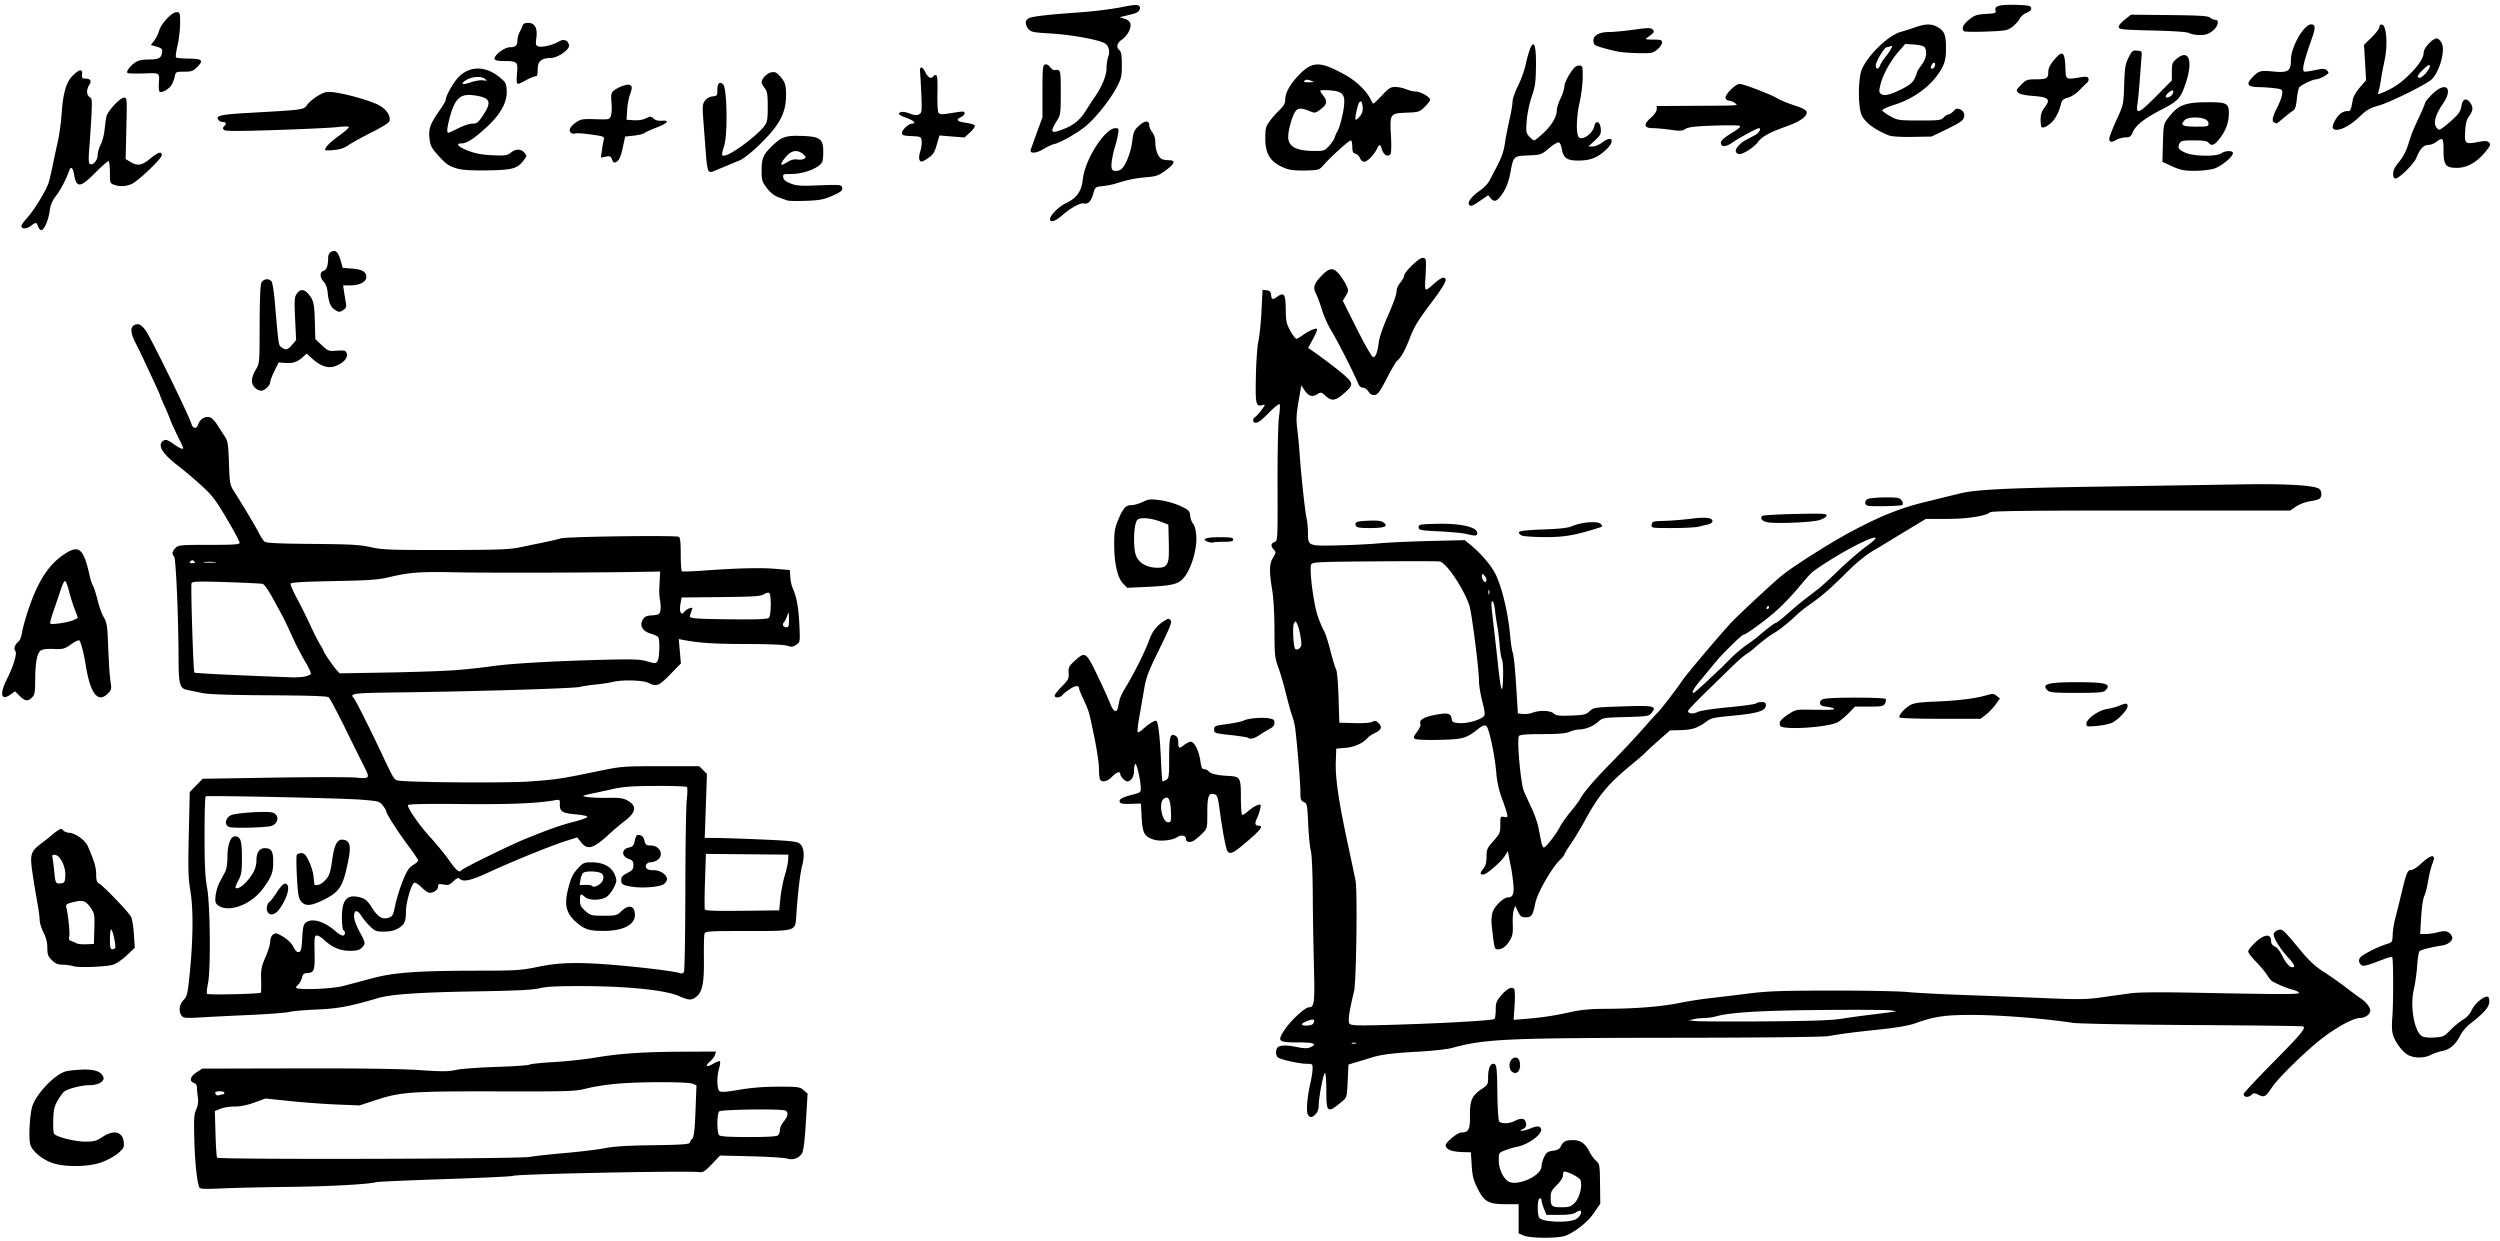 <svg viewBox="0 0 524.16 260.16" xmlns="http://www.w3.org/2000/svg"><path d="M319.44 259.04l-1.04-.452v-6.11l-2.64-.002c-3.666 0-4.57-.498-5.955-3.277-.885-1.776-1.106-2.64-1.245-4.88l-.17-2.722-1.475-.038c-2.164-.055-3.281-.367-3.68-1.027-.3-.495-.14-.778 1.046-1.84.77-.69 1.715-1.255 2.099-1.255 1.538 0 1.867-.642 1.817-3.546-.056-3.15.426-4.224 2.51-5.604 1.22-.807 1.293-.944 1.293-2.433 0-1.731.423-2.817 1.097-2.817.694 0 .773.59.845 6.287.037 2.966.21 5.573.382 5.793.427.544 2.115.501 3.232-.082 1.184-.617 2.006-.607 2.25.028.342.893.21 1.308-.526 1.664-1.143.55.122.474 1.47-.09 1.466-.612 2.101-.607 2.342.02.407 1.06-2.59 3.32-5.012 3.78-.616.117-1.732.445-2.48.73-1.356.515-1.36.522-1.359 2.154.001 1.659.769 3.435 1.848 4.276 1.712 1.335 7.11-1.002 7.111-3.078 0-.463.253-1.346.56-1.962.468-.936.768-1.146 1.832-1.28.929-.117 1.374-.366 1.651-.923.521-1.05 1.021-1.306 2.554-1.312 1.576-.006 2.595.714 3.46 2.442.338.678.964 1.537 1.39 1.91.738.645.776.866.823 4.826l.05 4.151-1.292 1.893c-1.274 1.868-3.651 3.804-5.867 4.778-1.44.634-7.462.632-8.921-.003zm10.874-3.369c.836-.393 1.462-1.444 1.085-1.821-.098-.099-.538.056-.978.344-.58.38-1.538.523-3.495.523h-2.696l-.515-1.286c-.283-.708-.515-1.512-.515-1.787 0-.275-.18-.439-.4-.363-.518.178-.525 3.599-.009 4.115.841.842 5.925 1.027 7.523.275zm-.13-3.508c.985-.984 1.61-3.44 1.202-4.724-.19-.597-3.192-2.089-3.528-1.753-.098.098-.178.485-.178.86s-.576 1.244-1.28 1.931c-1.04 1.015-1.28 1.474-1.28 2.439 0 2.024.181 2.201 2.25 2.201 1.638 0 1.975-.114 2.815-.954zm-288.41-3.237c-.496-1.335-.9-5.206-1.029-9.867-.123-4.456-.063-5.44.393-6.453.376-.833.48-1.614.343-2.581-.108-.764-.199-1.703-.202-2.088a.949.949 0 00-.64-.902c-1.017-.322-.753-1.352.565-2.206l1.2-.777 19.84-.047c13.001-.03 21.841.09 25.644.351 4.77.328 6.139.323 7.68-.026 1.032-.234 4.83-.519 8.44-.633s6.764-.332 7.007-.482 2.544-.39 5.115-.535c2.57-.145 6.474-.565 8.674-.935 5.236-.88 10.155-1.21 18.502-1.242l6.821-.026-.218.687c-.12.377-.597 1.013-1.061 1.412-1.163 1.001-.699 1.277.73.434.645-.38 1.262-.603 1.371-.495.109.109.03.756-.173 1.437-.511 1.705-.476 4.36.064 4.808.326.271 1.372.201 4.191-.28 2.522-.432 5.213-.643 8.187-.643 4.138 0 4.486.048 5.27.723l.841.723-.362 5.917c-.257 4.191-.501 6.131-.84 6.651-.662 1.02-1.901 1.438-3.129 1.055-.547-.17-3.926-.384-7.51-.473l-6.517-.162-1.709 1.792c-1.5 1.573-1.837 1.779-2.763 1.68-2.957-.312-38.315.406-38.939.792-.196.12-6.584.426-14.196.678-7.612.252-14.128.54-14.48.639-1.6.452-9.752.896-18.24.994-5.104.058-11.4.201-13.991.317-3.889.174-4.74.133-4.878-.237zm69.27-6.365c.969-.174 4.353-.544 7.52-.822s6.913-.738 8.32-1.02c1.798-.36 4.8-.543 10.079-.611 5.733-.075 7.547-.194 7.641-.504.069-.224.326-.64.573-.923.325-.375.502-1.968.647-5.83l.2-5.312-.87-.33c-1.098-.418-10.653-.423-15.657-.008-2.084.173-4.964.615-6.4.984-2.486.637-3.368.668-18.292.638-18.514-.037-20.736.114-25.76 1.746l-3.68 1.196-4.64-.183c-2.552-.1-6.986-.425-9.853-.722l-5.213-.54-2.307.84c-1.498.545-2.957.84-4.158.839-1.017-.001-2.367.214-3 .478l-1.149.48.135 4.725c.074 2.599.222 4.866.329 5.04.262.425 63.128.271 65.536-.16zm52.097-4.548c.21-.211.384-.73.384-1.154 0-.423.36-1.197.8-1.72.913-1.086 1.033-2.024.293-2.308-1.006-.386-13.424-.216-13.83.19-.505.506-.505 4.486 0 4.992.27.27 2.098.384 6.176.384s5.906-.114 6.176-.384zm-116.39-8.576c.161 0 .293-.144.293-.32s-.432-.32-.96-.32c-.924 0-1.205.288-.736.757.123.123.422.147.666.053.243-.093.575-.17.737-.17zm-35.783 14.397c-2.136-.759-4.13-2.408-4.598-3.804-.413-1.226-.147-6.42.415-8.123.873-2.643 4.732-6.665 6.975-7.269.642-.172 2.252-.346 3.578-.386 2.514-.075 3.897.427 4.337 1.574.334.868-1.057 1.691-2.856 1.691-1.707 0-4.578.73-5.386 1.37-.27.215-.875 1.05-1.344 1.859-.698 1.205-.864 1.924-.926 4.015-.042 1.4.029 2.716.156 2.923.416.672 4.345 1.673 6.56 1.672 1.825-.001 2.33-.137 3.566-.959 2.7-1.795 4.667-.995 4.518 1.837-.054 1.007-2.62 2.816-5.112 3.602-2.702.852-7.483.851-9.883-.002zm263.29-10.062c-.444-.535-.216-3.63.497-6.734.243-1.056.443-2.388.446-2.96.005-.999-.046-1.04-1.256-1.04-1.522 0-5.456-.88-6.017-1.345-.51-.423-.52-1.61-.019-2.111.483-.483 1.87-.489 4.214-.018 1.353.272 2.028.273 2.613.007 1.571-.716.828-1.013-2.531-1.013-4.289 0-4.495-.205-2.788-2.761 1.256-1.88 4.219-4.6 5.013-4.6 1.138 0 1.26-.992 1.055-8.515a857.568 857.568 0 01-.248-15.164c-.027-4.615-.193-8.366-.402-9.12-.196-.704-.445-3.224-.553-5.6-.186-4.081-.236-4.337-.916-4.636-.632-.277-.72-.552-.722-2.24 0-1.906-.803-11.448-1.143-13.604-.097-.616-.394-1.728-.66-2.472s-.821-2.76-1.235-4.48c-.414-1.72-1.12-4.136-1.568-5.368-.756-2.075-.817-2.65-.825-7.84-.006-3.384-.197-6.74-.483-8.48-.657-3.998-.615-5.472.191-6.777.624-1.01.636-1.137.16-1.663-.697-.77-.648-1.291.147-1.585.655-.243.662-.389.63-12.07-.019-6.672.112-12.847.3-14.171.183-1.291.25-2.481.148-2.646-.102-.165-.94.46-1.864 1.386-2.078 2.086-2.597 2.486-3.223 2.486-.6 0-.654-.83-.076-1.184.23-.14.838-.816 1.352-1.5.799-1.065.843-1.216.302-1.048-1.479.461-1.599-.02-1.484-5.937.059-3.042.298-6.395.532-7.451.234-1.056.525-3.908.647-6.338l.221-4.418.846.098c.655.076.87.297.948.978.117 1.016.289 1.067 1.273.378 1.454-1.019 1.766-.571 1.797 2.582.025 2.552.134 3.071.96 4.56.511.924 1.074 1.68 1.25 1.68.175 0 .764-.329 1.308-.731 1.253-.924 2.773-1.593 3.032-1.334.11.11-.264 1.048-.83 2.086l-1.028 1.887.708.487c2.65 1.823 6.34 4.665 7.365 5.672 1.422 1.398 1.343 1.759-.79 3.585-1.596 1.365-2.422 1.436-3.635.312-.874-.81-.931-.82-1.801-.306-1.062.628-1.791.355-2.69-1.005l-.589-.893-.577 3.36c-.462 2.689-.516 3.839-.27 5.76.168 1.32.394 3.696.502 5.28.296 4.355 1.119 11.996 1.447 13.44.16.704.294 2.097.299 3.097.012 2.758.006 2.755 6.306 2.613 2.96-.066 6.822-.259 8.582-.428s6.525-.389 10.589-.488l7.389-.181 1.49 1.231c2.171 1.795 4.371 4.484 5.166 6.316 1.384 3.19 2.486 8.09 2.914 12.96.116 1.32.353 2.76.527 3.2s.48 3.464.68 6.72l.365 5.92 1.078.103c.592.057 1.456-.051 1.92-.24 1.423-.58 3.798-.518 4.5.117.523.473 1.105.545 3.656.451 2.715-.1 3.125-.196 3.886-.911.826-.777 1.027-.806 6.825-1.006 6.634-.23 7.335-.078 6.192 1.334-.584.721-.832.762-5.44.893-4.786.136-4.84.146-5.863 1.06-1.033.922-2.673 1.554-4.045 1.557-.401 0-1.247.218-1.879.482-.839.35-2.38.48-5.71.48-3.263 0-4.655.114-4.888.4-.492.603.352 9.99 1.043 11.6.302.704 1.028 2.288 1.613 3.52s1.233 3.104 1.441 4.16l.584 2.974c.114.58.345 1.083.513 1.12.376.08 2.529-2.678 3.426-4.39.362-.692 1.36-2.1 2.216-3.13.857-1.029 1.72-2.174 1.918-2.543.819-1.53 2.812-3.863 6.66-7.791 2.24-2.288 5.205-5.456 6.587-7.04 1.381-1.584 2.754-3.096 3.05-3.36.558-.498 4.258-5.313 5.164-6.72.748-1.163 8.594-10.441 10.418-12.32 1.919-1.977 8.387-7.99 10.335-9.608 2.364-1.963 10.165-6.917 14.72-9.348 6.05-3.23 10.18-4.885 15.36-6.158 2.904-.713 6.144-1.512 7.2-1.774 3.533-.878 9.466-1.173 29.92-1.488 11.176-.172 24.424-.381 29.44-.465 8.882-.15 14.749.171 16.07.878.655.351.76 1.653.17 2.123-.22.175-1.12.42-2 .542-.889.124-2.17.604-2.88 1.08l-1.28.858h-31.23c-23.409 0-31.345.093-31.684.375-.97.804-4.8 1.385-9.14 1.385h-4.334l-3.726 2.248a587.87 587.87 0 00-4.206 2.553c-.264.167-1.631.987-3.038 1.823-1.695 1.006-3.64 2.6-5.766 4.727-3.3 3.303-5.235 4.97-7.872 6.783-.835.574-2.152 1.661-2.928 2.415-1.357 1.319-3.437 2.924-4.698 3.626-.639.356-3.01 2.22-3.849 3.025-.275.264-.93.751-1.455 1.083-.525.332-1.746 1.375-2.714 2.318l-5.68 5.527c-2.156 2.097-3.92 3.954-3.92 4.128 0 .593 1.035.713 2 .231.574-.285 3.19-.688 6.443-.992 3.012-.28 5.613-.642 5.78-.803.168-.16.708-.292 1.2-.292.664 0 .897.156.897.6 0 1.28-1.654 1.78-7.68 2.326-2.996.272-3.859.468-4.64 1.056-1.886 1.42-3.054 1.826-5.45 1.895l-2.344.068-2.343 2.067c-1.289 1.137-2.56 2.305-2.823 2.596-.264.29-1.488 1.355-2.72 2.365-5.116 4.194-7.05 6.518-10.11 12.147-.766 1.408-2.008 3.461-2.761 4.563-.753 1.102-1.37 2.119-1.37 2.26s-.418.658-.93 1.148c-1.725 1.653-4.738 6.906-5.156 8.989-.535 2.664-.785 3.04-2.026 3.04-.896 0-1.133-.175-1.627-1.2l-.577-1.2-.3.798c-.166.44-.263 1.815-.217 3.057.07 1.888-.036 2.453-.65 3.445-.788 1.276-1.546 1.82-2.535 1.82-.645 0-.677-.131-1.229-5.004-.106-.936-.024-2.135.19-2.784.423-1.28 2.291-3.092 3.19-3.092 1.06 0 1.359-.767 1.145-2.935-.11-1.114-.332-2.673-.492-3.465l-.478-2.373-.186-.933-.568.933c-.784 1.289-3.877 3.973-4.578 3.973-.731 0-.717-.28.064-1.28.436-.557.628-1.307.633-2.47.006-1.52.136-1.813 1.447-3.29 1.341-1.51 1.44-1.744 1.44-3.408 0-1.73.026-1.782.795-1.635.715.137.776.068.61-.682-.1-.46-.6-1.956-1.108-3.325-.585-1.578-1-3.453-1.133-5.12-.303-3.802-1.536-9.583-2.123-9.953-.36-.227-.813-.053-1.724.664-2.525 1.984-3.095 2.143-8.117 2.26-2.646.061-4.836-.025-5.097-.201-.38-.256-.307-.506.428-1.47.487-.639.811-1.356.72-1.595-.344-.894.621-1.508 3.111-1.978 2.703-.51 3.274-.354 3.46.946.083.59.337.712 1.655.796 1.64.104 4.447-.709 5.08-1.472.27-.325.186-1.095-.338-3.095-.384-1.464-.699-3.399-.699-4.298 0-2.501-1.539-14.502-2.04-15.91-1.319-3.703-4.798-8.832-6.19-9.124-.314-.066-6.437-.075-13.609-.02-11.848.09-13.066.149-13.327.64-.463.87.467 8.224 1.372 10.84.437 1.266 1.012 2.634 1.278 3.04s.869 2.252 1.34 4.1 1.02 3.648 1.217 4c.204.363.429 2.921.52 5.92l.16 5.28 3.119.092c1.895.055 3.386-.052 3.799-.273.56-.3.793-.25 1.325.282.82.82.586 1.42-.81 2.083-.608.288-1.285.741-1.505 1.006-.91 1.096-2.773 1.934-4.648 2.09l-1.92.16-.097 2.72c-.124 3.49.62 8.508 2.657 17.92a525.294 525.294 0 011.484 7.04c.416 2.144.16 21.3-.31 23.2-1.008 4.07-1.331 6.339-.967 6.778.302.363 1.401.427 5.683.332 11.26-.251 24.508-.954 24.744-1.313.13-.196.238-1.087.24-1.98.004-1.39.167-1.81 1.134-2.94 1.264-1.477 2.321-1.982 2.747-1.311.151.239.183 1.783.07 3.432l-.205 2.997 2.69-.224c3.479-.29 5.855-.654 9.41-1.442 2.09-.463 4.107-.642 7.36-.653 6.12-.021 11.541-.457 15.36-1.234 1.76-.359 4.567-.802 6.24-.985 1.671-.184 5.271-.617 8-.963 4.17-.529 6.982-.63 17.666-.641 6.99-.007 14.117.13 15.84.304 1.723.175 7.237.464 12.253.642s12.648.473 16.96.656c6.632.28 8.383.255 11.36-.163l6.08-.851c1.762-.246 6.152-.286 14.08-.13 17.79.351 21.271.356 21.36.03.044-.165-.568-.472-1.36-.684-1.261-.337-2.453-.826-4.16-1.705-.264-.136-.768-.724-1.12-1.307-.352-.583-1.396-1.836-2.32-2.786s-1.68-1.936-1.68-2.193c0-.257.596-1.045 1.324-1.751 1.966-1.908 3.476-2.103 3.476-.45 0 .531.262.908.801 1.154.482.22 1.123 1.044 1.606 2.065.8 1.69 1.895 2.663 2.414 2.143.15-.15-.333-.919-1.073-1.71-1.865-1.993-3.377-4.443-3.188-5.165.086-.33.524-.691.972-.804.9-.226.94-.188 4.96 4.655 1.5 1.807 2.886 3.072 4.48 4.088 1.27.809 3.366 2.28 4.659 3.27 1.293.99 2.729 2.047 3.192 2.35 1.053.69 1.96 1.85 1.97 2.52.01.79-1.059 1.57-2.155 1.57-1.304 0-4.546 1.713-7.62 4.027-3.39 2.551-9.455 8.44-10.838 10.523-1.326 1.999-1.625 2.16-2.849 1.542-.81-.41-.974-.4-1.508.083-.629.569-1.583.436-1.583-.22 0-.21 2.717-3.131 6.037-6.49 6.153-6.223 7.147-7.425 6.377-7.707-.228-.083-10.638-.21-23.134-.28-12.806-.074-23.697-.271-24.96-.453-6.988-1.007-15.618-1.672-21.66-1.669-5.302.003-7.59.35-11.46 1.738-1.406.504-3.843.931-7.52 1.318-5.683.598-7.784.87-10.72 1.39-1.044.184-13.475.323-30.56.342-37.316.041-41.274.218-48.463 2.159-.959.259-4.127.602-7.04.762-5.257.29-7.718.599-9.705 1.221-.568.178-1.897.583-2.953.899l-1.92.574-.16 3.444c-.155 3.351-.186 3.467-1.12 4.25-3.14 2.635-3.36 2.488-3.36-2.244 0-2.03-.125-3.69-.279-3.69-.326 0-1.32 5.156-1.32 6.846 0 .727-.237 1.39-.64 1.794-.762.762-1.073.796-1.588.175zm9.987-15.107c-.22-.089-.58-.089-.8 0s-.04.162.4.162.62-.073.4-.162zm-9.226-3.822c.524-.201.715-1.086.234-1.086-.618 0-2.288.724-2.288.991 0 .328 1.292.387 2.054.095zm111.07-1.246a175.15 175.15 0 015.76-.8c1.584-.187 3.528-.434 4.32-.548l1.44-.209-1.12-.201c-.616-.111-7.168-.148-14.56-.082-12.96.115-19.245.501-22.27 1.369-.597.17-1.609.311-2.248.311s-1.648.105-2.242.234l-1.08.234 1.28.166c.704.091 7.256.125 14.56.076 9.593-.066 14.08-.218 16.16-.55zm-28.328-70.64a993.755 993.755 0 012.982-2.8c.285-.264 1.221-1.2 2.082-2.08.86-.88 2.378-2.164 3.372-2.855.995-.69 2.063-1.482 2.374-1.76 1.422-1.271 3.572-2.905 3.824-2.905.153 0 1.256-.867 2.45-1.927 1.937-1.72 3.139-2.689 6.435-5.19.523-.398 2.436-2.155 4.25-3.906 1.814-1.75 4.401-3.982 5.749-4.96 3.136-2.273 2.422-2.492-1.64-.504-3.127 1.532-8.832 5.053-9.95 6.142-.352.343-1.678 1.865-2.947 3.384-1.268 1.518-3.428 3.717-4.8 4.887-2.381 2.033-6.008 4.634-6.459 4.634-.328 0-4.533 4.144-5.846 5.76-.644.792-1.975 2.402-2.959 3.577-1.635 1.953-2.124 2.823-1.585 2.823.113 0 1.313-1.044 2.668-2.32zm-42.842-4.664c-.172-.322-.402-1.726-.511-3.12-.11-1.395-.326-3.184-.481-3.976s-.373-2.268-.483-3.28-.348-1.84-.529-1.84c-.336 0-.313.407.354 6.08.197 1.672.571 5.013.833 7.424.608 5.613.923 6.347 1.039 2.417.05-1.716-.05-3.383-.222-3.705zm-42.123-2.856c.22-.572-.363-3.75-.86-4.69-.31-.585-.338-.587-.647-.033-.321.573-.14 4.667.232 5.27.257.415 1.034.081 1.275-.547zm98.094-8.08c0-.176-.063-.32-.14-.32-.079 0-.231.144-.34.32s-.045.32.141.32c.187 0 .34-.144.34-.32zm-58.668-3.6c-.089-.22-.161-.04-.161.4s.072.62.161.4.089-.58 0-.8zm-.981-3.066c-.468-.468-.51-.456-.51.134 0 .893.757 1.653.91.913.06-.295-.119-.766-.4-1.047zm5.633 103.88c-.211-.211-.384-.758-.384-1.216 0-1.612 1.74-2.272 2.109-.8.454 1.81-.646 3.095-1.725 2.016zm188.19-3.285c-1.163-.506-2.765-2.553-3.324-4.249-.251-.76-.303-2.02-.155-3.734.24-2.786.222-12.41-.025-12.66-.083-.082-.826.108-1.653.423-4.22 1.612-4.568 1.683-5.042 1.036-.321-.44-.347-.76-.098-1.225.335-.626 3.586-2.311 5.718-2.964 1.072-.328 1.122-.41 1.172-1.93.03-.874.263-2.38.52-3.348.258-.968.865-3.416 1.349-5.44 1.022-4.274 1.249-4.8 2.064-4.8.33 0 1.219-.576 1.973-1.28 2.245-2.092 3.292-2.128 2.442-.084-.275.662-.68 2.284-.901 3.604-.221 1.32-.598 2.795-.838 3.278-.24.483-.526 2.463-.637 4.4l-.202 3.522h1.165c.64 0 1.82-.176 2.622-.39 1.535-.41 2.194-.227 2.836.792.472.748-.566 1.781-2.009 2.001-2.456.374-4.535.916-4.796 1.249-.15.191-.356 1.572-.459 3.068-.102 1.496-.413 3.695-.692 4.888-.845 3.617.114 8.956 1.769 9.841.423.226 1.489.325 2.624.243 1.768-.128 2.015-.245 3.274-1.555.75-.78 1.93-1.753 2.623-2.164a4.817 4.817 0 001.881-2.08c.597-1.284 2.33-2.773 3.228-2.773.275 0 .432.381.432 1.053 0 1.114-1.153 2.438-4.065 4.667-.74.566-1.673 1.686-2.073 2.488-.91 1.822-2.17 2.903-3.711 3.182-.655.119-1.725.485-2.378.813-1.394.7-3.202.75-4.634.128zm-466.96-8.306c-.714-.86-.544-2.337.382-3.312.762-.803.869-1.272 1.318-5.833.703-7.129.741-13.266.106-17.079-.44-2.64-.494-4.6-.325-11.926l.201-8.767 2.706-2.784 14.836-.236c8.16-.13 15.952-.132 17.316-.004 2.886.27 2.969.158 1.705-2.323a1159.22 1159.22 0 01-3.883-7.836c-1.71-3.474-3.305-6.48-3.545-6.679-.305-.253-4.08-.381-12.517-.425-8.35-.044-12.674-.19-14-.472-1.057-.224-2.421-.504-3.033-.622-1.702-.328-1.916-1.075-1.936-6.766-.03-8.79-.556-20.853-.925-21.221-.517-.517-.422-1.103.293-1.819.598-.597 1.067-.64 7.04-.64 5.304 0 6.4-.077 6.4-.452 0-.25-1.218-2.517-2.706-5.04-2.344-3.974-3.06-4.91-5.36-7-1.46-1.328-3.53-3.082-4.602-3.9-3.627-2.766-4.707-4.58-3.264-5.485.434-.273.849-.13 2.01.687 1.358.958 2.082 1.26 2.082.867 0-.09-.563-1.303-1.25-2.697-.689-1.393-1.357-2.868-1.485-3.276-.128-.41-.645-1.647-1.149-2.752-.503-1.104-.916-2.085-.916-2.18 0-.094-.518-1.278-1.152-2.631-.633-1.354-1.585-3.397-2.116-4.54-.53-1.145-1.38-2.891-1.888-3.881-1.082-2.11-1.18-3.32-.307-3.787.82-.44 1.431-.166 2.36 1.055.994 1.309 8.997 17.614 9.63 19.623.345 1.095 1.062 1.153 1.424.115.376-1.08 1.432-1.732 2.4-1.48.379.098 1.038.722 1.463 1.387.426.664 1.146 1.77 1.6 2.46.764 1.157.838 1.59.986 5.76.156 4.393.186 4.548 1.178 6.108 1.868 2.935 4.494 7.345 5.158 8.661.362.716.875 1.482 1.141 1.703.36.298 2.939.42 10.023.477 8.01.064 9.976.173 12.26.684 2.435.544 4.08.606 15.68.591 10.84-.013 13.38-.104 15.52-.552 1.408-.294 3.64-.756 4.96-1.025s2.976-.658 3.68-.862c1.283-.373 23.803-.674 24.7-.33.312.12.42 1.056.42 3.628 0 1.907.109 3.534.241 3.616.132.081 2.112.015 4.4-.148 7.362-.525 12.087-.643 15.199-.38l3.04.257.09 1.44c.048.792.285 1.872.525 2.4.804 1.77 1.228 4.133 1.386 7.727.157 3.564.156 3.567-.676 4.113-.684.448-1.016.483-1.847.193-.623-.217-3.92-.359-8.566-.367-6.797-.013-9.79-.202-13.117-.828l-1.085-.204.223 2.551.222 2.551-2.224 2.292c-2.366 2.437-2.91 2.65-4.57 1.791-1.125-.582-5.532-.696-7.504-.195-.691.176-2.265.414-3.497.53-1.232.115-2.764.345-3.404.51-1.238.32-21.845.944-37.955 1.15-9.767.125-10.368.204-9.395 1.242.338.36 3.137 5.915 5.473 10.864 2.951 6.25 2.92 6.2 3.81 6.37 2.095.399 22.564.553 27.392.206 5.804-.418 6.564-.53 14.08-2.083 5.377-1.11 5.533-1.124 13.535-1.129l8.094-.005 1.628 1.628-.464 13.413 2.204.007c1.212.004 5.5.144 9.528.312 5.533.23 7.501.422 8.05.78.991.65 1.24 2.457.649 4.702-.44 1.67-.962 6.13-1.246 10.652-.197 3.132.022 3.067-10.311 3.067-8.108 0-8.756.041-8.924.57-.1.314-.156 2.654-.125 5.2.063 5.149-.305 6.995-1.598 8.012-1.016.799-1.534.779-3.62-.14-2.877-1.267-10.703-2.07-20.44-2.094-5.03-.013-7.396.109-8.8.453-1.41.347-4.802.518-12.8.646-12.337.198-18.322.603-21.113 1.43-5.845 1.73-8.405 2.207-12.806 2.386-2.464.1-5.056.328-5.76.505-.704.177-4.448.464-8.32.636s-8.555.405-10.406.517c-2.925.177-3.425.133-3.814-.336zm16.587-4.862c.07-.061.097-1.257.06-2.658-.058-2.227.056-2.828.913-4.78.539-1.228.98-2.666.98-3.196 0-1.18.764-2.033 1.529-1.708 1.54.655 2.885 1.769 3.375 2.797.369.773.727 1.112 1.101 1.041.461-.087.582-.581.715-2.929.13-2.311.273-2.906.781-3.277 1.338-.976 3.822-.243 6.19 1.828.578.505 1.262.919 1.52.919.53 0 .638-.818.149-1.12-.176-.109-.32-1.276-.32-2.595 0-3.865 1.056-5.035 3.866-4.278 1.049.283 1.487.666 2.408 2.105 1.3 2.032 2.205 2.58 3.535 2.141.823-.272.957-.529 1.39-2.677.265-1.307.973-3.583 1.574-5.058.87-2.136 1.31-2.81 2.16-3.312.587-.346 1.067-.77 1.067-.943 0-.173-.986-1.634-2.19-3.248-2.196-2.943-4.529-6.616-4.532-7.137 0-.153-.325-.681-.72-1.174-.688-.859-.889-.91-4.718-1.208-3.958-.307-31.937-.902-32.4-.689-.132.06-.24 3.738-.24 8.172.002 6.095.13 8.763.528 10.94.666 3.644.796 17.239.193 20.118-.216 1.032-.31 2.012-.207 2.178.169.273 10.969.033 11.293-.252zm1.362-17.003c-.315-.6.004-1.797.572-2.148.19-.118.847-.996 1.459-1.953.611-.956 1.334-1.738 1.606-1.738 1.231 0 .863 2.276-.788 4.88-1.04 1.64-2.275 2.055-2.85.96zm-10.254-1.243c-.65-.455-.729-.724-.602-2.046.08-.837.48-2.15.885-2.916s.932-1.755 1.169-2.195c.237-.442.43-1.769.431-2.97.002-2.56.647-4.39 1.547-4.39 1.204 0 1.495.866 1.495 4.45 0 2.933-.1 3.578-.742 4.781-.408.765-.671 1.463-.584 1.55.376.376 1.558-.361 2.583-1.61 1.317-1.609 1.78-2.72 1.793-4.311.013-1.473.674-2.38 1.734-2.38 1.404 0 1.776.599 1.776 2.856 0 2.229-.354 3.159-2.142 5.616-2.42 3.326-7.122 5.12-9.343 3.565zm17.307-.91c-.516-.656-.665-1.542-.855-5.1-.127-2.368-.136-4.459-.02-4.646.116-.187.551-.34.968-.34.598 0 .928.354 1.567 1.68.446.923.877 2.327.96 3.12l.173 1.68c.045.433 1.132.23 1.785-.336 1.28-1.107 1.552-1.748 1.94-4.566.466-3.393 1.071-4.542 2.317-4.398 1.389.161 1.691 1.255 1.133 4.1-1.14 5.802-1.805 6.85-5.483 8.632-2.47 1.196-3.645 1.242-4.485.174zm-15.044-15.565c-1.084-.405-.85-1.888.39-2.48 1.014-.484 7.295-.896 8.614-.565 1.705.428 1.322 2.614-.507 2.894-2.084.319-7.776.42-8.497.15zm23.78 33.362c1.233-.322 3.969-1.05 6.08-1.616 4.687-1.257 9.408-1.6 22.24-1.62 8.112-.012 9.1-.075 12.634-.81 4.586-.954 8.664-1.03 16.872-.315 5.821.507 11.985 1.292 12.899 1.643.313.12.66.02.824-.239.155-.245.291-7.934.302-17.087.01-9.152.145-17.72.3-19.04.155-1.32.167-2.519.026-2.664-.141-.146-3.074-.249-6.519-.23-4.99.028-6.835.163-9.08.67-1.549.348-3.526.777-4.392.951-.867.175-1.636.378-1.71.451-.252.253 2.648.482 5.365.425 2.047-.044 2.976.078 3.75.493 2.166 1.157 2.019 2.501-.478 4.384-.817.616-2.263 1.84-3.214 2.72-3.33 3.083-4.567 3.44-5.922 1.71l-.791-1.01-2.352.739c-3.05.958-11.23 4.28-16.112 6.542-3.807 1.764-5.439 2.133-6.175 1.397-.295-.296-.593-.179-1.322.52-.803.769-1.109.87-2.083.687-1-.187-1.14-.135-1.14.43 0 .672-.86 1.305-1.772 1.305-.293 0-1.044-.51-1.669-1.136-.624-.624-1.322-1.064-1.55-.977-.582.224-1.729 4.128-1.734 5.907-.007 2.222-.269 2.833-1.55 3.613-.83.506-1.691.715-2.994.726-1.663.015-1.931-.084-2.98-1.098-.635-.613-1.444-1.583-1.799-2.155-.864-1.393-1.553-1.363-1.553.07 0 .665.448 1.922 1.12 3.146 1.304 2.372 1.332 2.572.48 3.424-.492.492-1.067.64-2.485.64-2.045 0-3.733-.714-5.37-2.272-.536-.51-1.228-.928-1.537-.928-.506 0-.555.35-.493 3.532.075 3.823-.082 4.261-1.547 4.325-.677.03-.915.246-1.113 1.01-.139.535-.469 1.152-.733 1.372-.265.22-.482.526-.482.68 0 .544 7.388.305 9.76-.316zm50.459-12.316c-.76-.398-1.876-1.348-2.48-2.11-1.264-1.598-1.429-3.197-.641-6.22.574-2.204.971-2.975 2.204-4.278.883-.932 1.169-1.04 2.762-1.035 2.376.007 4.142.991 4.778 2.662.429 1.128.413 1.326-.217 2.622-.375.77-1.076 1.66-1.558 1.976-1.161.76-3.664.769-4.497.015-.894-.809-1.049-.708-1.049.687 0 1.027.2 1.422 1.131 2.24 1.075.944 1.266.993 3.843.993s2.762-.048 3.716-.96c1.569-1.499 2.83-1.138 2.83.808 0 2.083-2.555 3.36-6.679 3.338-2.227-.012-3.028-.155-4.143-.738zm3.351-8.998c.883-.619 1.133-1.662.54-2.256-.512-.51-3.175-.65-3.88-.203-.226.143-.497.786-.6 1.427l-.19 1.166 1.162-.044c.64-.024 1.257.052 1.374.168.336.336.87.25 1.594-.258zm6.944.483c-2.061-.32-2.353-.5-2.353-1.465 0-.582.32-.938 1.28-1.428 1.068-.545 1.28-.813 1.28-1.623 0-.784-.179-1.033-.934-1.296-1.63-.568-1.618-2.09.019-2.418.665-.133.974-.42 1.106-1.024.334-1.537.442-1.685 1.149-1.581.486.07.785.422.97 1.142.235.91.4 1.04 1.33 1.04 1.911 0 2.85 2.013 1.409 3.022-.391.274-1.044.498-1.45.498-.835 0-1.304.823-.773 1.354.193.193.847.332 1.453.31 1.282-.049 2.761.954 2.761 1.872 0 .335-.324.817-.72 1.07-.909.582-4.37.862-6.527.527zm31.025 2.387c.141-1.408.56-3.568.93-4.8s.685-2.71.701-3.284l.03-1.045-17.28-.15-.186 5.6c-.103 3.08-.122 5.782-.044 6.005.112.315 1.858.386 7.867.32l7.724-.086zm-66.85-5.868c.24-.388 10.107-5.23 13.312-6.533 5.06-2.057 7.51-2.92 10.22-3.605 1.486-.375 2.752-.832 2.813-1.015.067-.202-.9-.422-2.439-.556-2.819-.246-3.348-.59-3.303-2.152.027-.966 0-.983-1.152-.783-3.747.65-9.35.876-19.392.78-7.5-.073-11.21.001-11.284.223-.187.557 2.442 4.335 4.78 6.87 1.219 1.32 2.949 3.443 3.844 4.72 1.522 2.166 2.199 2.7 2.6 2.05zm-32.98-40.582c.675-.112 1.293-.374 1.373-.582.08-.209-.453-1.364-1.184-2.568-.732-1.203-1.985-3.64-2.786-5.414-.802-1.775-1.696-3.658-1.989-4.186a803.502 803.502 0 01-2.044-3.744c-.832-1.531-1.757-2.855-2.055-2.942-.299-.086-3.744-.257-7.657-.38-6.044-.188-7.14-.152-7.29.24-.2.522.367 18.496.591 18.72.162.161 7.668.531 20.533 1.01.704.027 1.832-.043 2.508-.155zm31.8-1.362c2.326-.183 5.71-.55 7.52-.815 3.852-.563 13.078-1.095 23.472-1.354 6.227-.154 7.65-.103 9.12.332 1.614.478 1.769.476 2.14-.02.43-.573.55-4.504.155-5.067-.13-.185-.822-.507-1.539-.716-1.722-.502-2.405-1.656-1.713-2.894.396-.708.736-.871 1.986-.952 1.305-.084 1.535-.205 1.709-.9.11-.44.093-1.404-.039-2.142s-.212-1.844-.179-2.46c.034-.616.088-1.696.12-2.4l.06-1.28-4.64.077c-10.494.176-32.271.22-38.4.08-7.146-.165-9.578.015-13.744 1.015-2.297.552-4.163.684-11.643.827-6.254.118-8.949.278-9.048.535-.077.202.517 1.586 1.32 3.076.804 1.49 2.056 4.005 2.782 5.59s1.656 3.417 2.067 4.073c.41.657.746 1.279.746 1.382 0 .273 1.898 3.052 2.688 3.936l.672.752 10.08-.171c5.544-.094 11.983-.321 14.309-.504zm69.828-10.668c-.024-1.66-.03-1.668-.4-.663-.207.56-.484 1.123-.616 1.253-.465.458-.233 1.09.4 1.09.562 0 .637-.205.616-1.68zm-4.2-.304c.477-.477.52-4.935.05-5.225-.184-.113-.68.02-1.1.296-.637.417-2.163.516-9.018.587l-8.25.086-.244 1.429c-.275 1.608.16 2.455.809 1.577.209-.282.703-.616 1.099-.741.667-.212.695-.168.398.614-.176.463-.32.969-.32 1.123 0 .404 1.859.519 9.456.582 4.878.04 6.842-.05 7.12-.328zm-120.51-11.84c-.299-.299-.47-.299-.768 0-.299.298-.213.384.384.384s.683-.086.384-.384zm4.329.15c-.664-.069-1.672-.068-2.24.003-.568.071-.025.128 1.207.126 1.232 0 1.697-.06 1.033-.128zm-29.673 84.733c-.44-.151-1.423-.29-2.185-.308-1.078-.024-1.591-.238-2.32-.967-.79-.79-.935-1.19-.935-2.57 0-1.11-.257-2.143-.8-3.214-.44-.869-.805-2.052-.811-2.63-.006-.578-.223-2.202-.482-3.61a227.902 227.902 0 01-.987-6.002c-.626-4.171-.463-4.728 1.897-6.504.914-.688 1.863-1.442 2.108-1.675.244-.233.802-.658 1.239-.944.69-.452.84-.459 1.155-.056.198.255.763.485 1.255.51 1.273.064 3.37 1.553 3.89 2.762 1.408 3.277 1.776 4.51 1.776 5.957 0 1.298.128 1.677.66 1.962.89.476 6.113 5.915 6.642 6.917.233.44.506 2.084.608 3.656l.185 2.857-1.692 1.597c-.931.879-2.212 1.755-2.848 1.947-1.495.453-7.319.673-8.355.315zm8.773-3.816c.234-.38-.523-3.883-.84-3.883-.139 0-.253.936-.253 2.08 0 1.597.107 2.08.461 2.08.254 0 .538-.125.632-.277zm-4.361-4.009c.087-2.979.042-3.237-.757-4.39-1.057-1.525-1.664-1.724-3.687-1.205-1.45.371-1.587.483-1.417 1.16.392 1.561.771 5.435.597 6.1-.13.496-.011.746.415.88.328.103.813.316 1.077.473.264.157 1.2.255 2.08.217l1.6-.07zm-6.082-11.075c.117-1.857-1.03-4.271-2.102-4.423-.616-.088-.708.014-.579.64.084.409.244 1.674.356 2.812.245 2.512.313 2.634 1.385 2.51.763-.089.859-.245.94-1.539zm243.67-5.2c-.336-.421-1.063-4.275-1.689-8.948-.307-2.296-.483-2.823-.997-2.986-1.253-.398-1.553.35-1.553 3.869 0 3.272-.007 3.304-1.01 4.306-.555.556-1.346 1.23-1.757 1.5-.828.542-1.713.369-1.713-.336 0-.718-.976-.908-1.82-.355-1.054.69-3.616.947-4.977.498-1.93-.637-2.303-1.332-2.483-4.62l-.16-2.928-2.13.068c-1.61.052-2.174-.045-2.308-.395-.218-.567.507-.979 2.741-1.554 1.641-.423 1.696-.473 1.66-1.518-.06-1.7-.842-5.07-1.137-4.887-.146.09-.266.721-.266 1.402 0 1.24-.633 2.244-1.413 2.244-.494 0-1.467-1.025-1.467-1.545 0-.67-.819-.397-1.76.585-.998 1.042-2.216 1.261-2.526.454-.107-.278-.195-1.322-.197-2.32 0-.997-.435-3.902-.964-6.454-1.146-5.526-1.109-5.394-2.272-7.906-.507-1.093-.921-2.128-.921-2.301 0-.686-.674-.66-1.833.072-.669.423-1.412 1.004-1.65 1.292-.507.61-1.637.703-1.637.134 0-.214.676-1.075 1.503-1.914 1.349-1.37 1.495-1.66 1.426-2.835-.07-1.177.061-1.436 1.297-2.565 2.165-1.98 2.356-1.859 4.692 2.992 1.12 2.327 2.329 4.987 2.684 5.911.694 1.803 1.403 2.176 1.672.88l.334-1.607c.092-.444.716-1.704 1.385-2.8 1.69-2.764 3.98-7.371 4.835-9.724.7-1.926 1.562-3.008 3.247-4.074.731-.464.883-.47 1.225-.06.318.385-.111 1.49-2.335 6.008-2.325 4.726-2.796 5.96-3.209 8.417-.266 1.584-.723 4.22-1.015 5.859-.292 1.638-.442 3.067-.333 3.176s.593-.168 1.075-.617c1.238-1.15 2.619-1.983 2.871-1.73.366.366.74 3.68.933 8.272.102 2.42.25 4.4.33 4.4s.424-.149.764-.331c.564-.302.62-.707.62-4.576 0-4.492.218-5.26 1.328-4.666.4.214.591.674.591 1.425 0 1.272.172 1.335 1.28.468.44-.344 1.05-.629 1.354-.633.74-.01 1.713 1.975 1.998 4.073.178 1.314.353 1.68.799 1.68.314 0 .737.2.94.445.438.528 1.806.85 4.09.963 2.547.126 2.66.318 2.66 4.551 0 2.127.128 3.641.308 3.641.17 0 .782-.412 1.36-.917.578-.504 1.396-1.024 1.818-1.156.727-.227.756-.184.558.808a9.605 9.605 0 01-.682 1.996c-.504 1.01-.4 1.51.317 1.51 1.12 0 .582.772-2.207 3.17-3.015 2.594-3.68 2.935-4.274 2.19zm-11.869-8.407c-.125-2.56-.543-3.285-1.491-2.591-1.217.89-.29 5.199 1.061 4.93.458-.09.523-.447.43-2.34zm16.19-15.378c-.102-.103-1.746-.36-3.653-.57-3.357-.373-3.467-.41-3.467-1.165 0-.739.148-.8 2.733-1.143 1.503-.2 3.03-.522 3.394-.716.874-.468 3.767-.738 5.293-.494 1.01.162 1.22.324 1.22.946 0 .51-.307.91-.952 1.243-.523.27-1.479.85-2.124 1.288-1.132.768-2.055.999-2.444.61zm111.55-2.535c-.3-.781.059-1.282 1.696-2.37 1.491-.993 1.661-1.029 4.589-.98 4.258.069 5.259.023 5.007-.229-.12-.12-.829-.3-1.573-.4-1.078-.144-1.354-.31-1.354-.817 0-.449.283-.698.96-.843 1.595-.34 12.582-.313 12.796.033.106.172.038.604-.153.96-.309.577-.663.646-3.31.646h-2.963l-1.265 1.3c-.696.716-1.707 1.575-2.247 1.91-1.84 1.144-11.799 1.79-12.183.79zm64.204-.419c0-.998 2.556-2.82 4.33-3.085.8-.12 1.949-.425 2.552-.677 1.442-.602 1.758-.579 1.758.132 0 .708-1.903 2.739-3.19 3.404-.506.262-1.94.571-3.185.687-2.154.2-2.265.177-2.265-.46zm-39.177-1.303c-.25-.406.934-1.807 2.142-2.534.843-.507 1.866-.657 5.515-.806 4.685-.192 8.332-.648 10.653-1.333 1.208-.357 1.456-.339 2.056.147l.682.552-.898 1.248c-.493.687-1.406 1.645-2.027 2.129l-1.13.88h-8.409c-4.625 0-8.488-.128-8.584-.283zm-394.15-4.52l-.962-.963-.944.673c-2.004 1.427-2.342-.083-.733-3.277 1.367-2.713 2.153-5.363 1.738-5.862-.405-.488-.09-1.355.74-2.045.255-.211.563-1.064.686-1.894.122-.83.725-3.003 1.34-4.828 1.868-5.55 4.01-8.98 6.93-11.107 3.607-2.624 4.588-1.907 5.942 4.345.134.616.43 1.469.66 1.895.229.427.673 1.829.988 3.117.314 1.288.886 2.852 1.271 3.475.562.908.727 1.752.83 4.244.238 5.794.374 7.905.604 9.41.205 1.344.143 1.587-.59 2.32-2.105 2.106-3.701.018-4.66-6.096-.351-2.237-.983-4.66-1.31-5.027-.13-.145-.913.215-1.742.799-1.392.98-1.67 1.055-3.65.975-1.405-.057-2.344.06-2.726.34-.76.555-1.129 2.56-1.146 6.228-.012 2.522-.109 3.055-.654 3.6-.879.88-1.485.804-2.612-.322zm11.172-15.852c.572-.238 1.04-.476 1.04-.529 0-.053-.307-.888-.683-1.856-.375-.968-.915-2.696-1.2-3.84s-.66-2.051-.837-2.016-.56.827-.853 1.76c-.294.933-.955 2.883-1.469 4.334s-.85 2.723-.746 2.827c.283.283 3.56-.186 4.748-.68zm414.02 14.712c-1.357-1.357.012-1.737 6.26-1.737 5.975 0 7.222.37 5.855 1.737-.419.418-1.435.503-6.058.503-4.622 0-5.638-.084-6.057-.503zm-193.85-22.436c-1.16-1.215-1.843-4.243-1.85-8.191-.003-2.653.123-3.433.828-5.12 1.051-2.516 1.586-3.11 2.797-3.11.533 0 1.592-.302 2.353-.67 1.242-.602 1.623-.639 3.701-.358 1.319.177 3.144.707 4.237 1.23 1.75.836 1.93 1.017 2.025 2.037.058.616.34 1.38.626 1.698.328.365.57 1.342.652 2.641.172 2.695-1.1 6.881-2.625 8.646-1.209 1.398-2.367 1.668-8.358 1.942l-3.52.161zm9.19-4.061c.393-.602.478-1.543.407-4.519l-.091-3.758-1.44-.556c-2.107-.813-4.267-1.034-4.983-.51-.89.65-1.059 6.268-.235 7.862.72 1.397 2.35 2.24 4.33 2.24 1.24 0 1.603-.137 2.011-.76zm8.535-4.698c-1.385-.556-.351-.943 2.52-.943 2.33 0 2.86.09 2.86.48 0 .373-.423.48-1.893.48-1.041 0-2.085.063-2.32.14-.234.077-.76.006-1.167-.157zm65.914-1.282c-.41-.165-.687-.48-.614-.7.095-.287 1.535-.452 5.067-.582 3.685-.136 5.258-.324 6.214-.742 1.893-.828 5.335-1.062 5.884-.4.358.432.357.539-.007.655-5.453 1.737-7.579 2.11-11.896 2.088-2.145-.011-4.237-.155-4.647-.32zm-11.733-.358c-.704-.172-3.224-.41-5.6-.527-4.035-.201-4.32-.258-4.32-.856 0-.6.244-.645 3.881-.73 4.744-.109 8.209.636 8.382 1.802.115.774-.25.823-2.343.311zm-23.09-1.716c-.3-.783.1-.937 2.715-1.05 1.76-.074 2.627.025 3.064.351 1.114.833.295 1.192-2.718 1.192-2.293 0-2.91-.1-3.06-.493zm62.027-.227c.096-.671.274-.724 2.663-.784 1.408-.036 3.885-.233 5.505-.439 3.16-.4 4.575-.245 4.575.503 0 .258-.396.557-.88.665s-1.384.327-2 .485-3.11.288-5.543.289c-4.403.002-4.421-.001-4.32-.719zm24.484-.454c-1.196-.144-1.866-.848-1.304-1.372.155-.144 3.276-.327 6.936-.407 5.88-.127 6.642-.086 6.558.351-.052.273-.742.695-1.533.939-1.445.446-8.373.763-10.656.489zm20.818-3.51c-.664-.193-.73-.856-.134-1.35.464-.385 5.802-.551 6.67-.208.58.23 1.035 1.099.733 1.4-.239.24-6.524.376-7.269.159zM286.92 82.09c-.294-.448-.823-.816-1.175-.816-.367 0-.762-.308-.925-.72-.779-1.974-4.326-8.987-5.544-10.96-.76-1.232-1.712-3.32-2.114-4.64-.402-1.32-.936-2.782-1.186-3.25-.723-1.346-.547-2.106.836-3.605 1.842-1.999 2.701-2.133 3.954-.616.547.662 1.228 1.714 1.513 2.337.49 1.072.484 1.192-.115 2.187l-.633 1.054 2.964 5.906c1.679 3.346 3.154 5.907 3.402 5.907.552 0 .91-.954 1.199-3.2.134-1.039.94-3.347 1.965-5.633.957-2.13 1.739-4.315 1.739-4.855 0-.581.327-1.371.8-1.934.44-.522.8-1.18.8-1.46 0-.723 3.068-3.718 3.81-3.718.829 0 .854.146.67 3.808-.178 3.534-.325 3.431 2 1.4.661-.576 1.402-1.048 1.647-1.048 1.186 0 .633 1.177-2.523 5.36-2.628 3.485-3.545 4.986-4.355 7.127-.999 2.642-1.923 4.303-2.755 4.953-.225.176-1.19 1.832-2.145 3.68-1.412 2.733-1.88 3.378-2.514 3.457-.548.068-.939-.146-1.315-.72zm-233.48-.816c-.86-.861-.805-2.06.173-3.73.812-1.385.813-1.404.824-9.425.006-5.085.138-8.318.358-8.8.39-.855 1.546-1.032 2.131-.326.2.24.517 2.221.703 4.4.786 9.175.754 8.96 1.4 9.432.9.658 1.3.561 2.226-.54l.832-.988-.212-4.433c-.183-3.843-.14-4.543.324-5.252.662-1.01 1.484-1.043 2.346-.098 1.172 1.288 1.36 2.037 1.465 5.845l.103 3.752 1.371 1.279c1.318 1.229 1.44 1.273 3.12 1.134 1.377-.114 1.805-.037 2.01.362.517 1.01-.54 2.27-2.454 2.923-1.384.472-2.971-.058-4.612-1.54L64.3 74.141l-.71.647c-1.191 1.085-2.13 1.419-3.681 1.31l-1.484-.104-.872 1.76c-.48.968-.881 2.012-.892 2.32-.028.766-1.16 1.84-1.94 1.84-.353 0-.929-.288-1.28-.64zm16.871-16.26c-.991-.602-1.405-1.548-1.61-3.68-.092-.971-.397-1.806-.824-2.26-.843-.898-.878-2.013-.071-2.27.665-.21.983-1.06.99-2.639.003-.717.21-1.138.682-1.391.89-.477 1.428.055 1.976 1.952l.412 1.428 1.938.16c2.166.179 2.996.675 2.996 1.79 0 .996-1.434 1.73-3.377 1.73h-1.49l.181 1.2c.1.66.272 1.715.383 2.344.17.975.086 1.22-.568 1.648-.7.459-.844.458-1.618-.012zM8.011 47.54c-.38-1-.435-1.004-1.6-.143-.898.664-1.93.643-1.93-.04 0-.185.55-.946 1.224-1.69 1.534-1.695 4.057-5.868 4.528-7.488.195-.674.558-2.233.807-3.465.248-1.232.727-3.464 1.064-4.96.337-1.496.708-4.16.824-5.92.287-4.356.972-6.673 2.374-8.035 1.38-1.34 2.037-1.41 1.91-.205-.072.698.041.88.549.88 1.194 0 1.533.45.977 1.299-.659 1.005-.63 2.144.063 2.577.502.313.538.743.355 4.157a293.144 293.144 0 01-.445 6.72c-.177 2.146-.138 2.977.145 3.152.62.383 1.625-.78 1.625-1.879 0-.547.274-1.507.61-2.133.335-.626.704-1.992.82-3.035s.29-2.318.387-2.831c.222-1.172 2.853-4.027 3.71-4.027.624 0 .636.162.485 6.435l-.154 6.434.99.604c1.49.909 2.42.758 4.152-.673 1.671-1.38 2.439-1.607 2.441-.72.002.683-4.848 5.317-6.272 5.993-1.178.56-2.605.625-3.789.175-.772-.294-.82-.443-.82-2.541 0-1.226-.115-2.3-.255-2.386-.14-.087-1.385.985-2.767 2.38-3.198 3.231-4.009 3.3-4.49.38-.233-1.412-.69-1.77-1.018-.8-.585 1.726-1.754 3.97-2.743 5.266-.82 1.073-1.187 1.942-1.35 3.185-.243 1.867-1.068 3.827-1.695 4.03-.22.072-.54-.242-.712-.696zm212.15-1.615c0-.78 1.84-2.623 3.31-3.314 2.29-1.076 3.287-2.492 3.562-5.056.441-4.12 4.637-10.68 6.83-10.68.709 0 .74.081.53 1.36a20.965 20.965 0 01-.65 2.64c-.235.703-.524 2.033-.645 2.954-.24 1.846.102 2.256 1.577 1.885 1.019-.255 2.387-3.345 2.725-6.154.23-1.907.389-2.267 1.418-3.21 1.235-1.132 2.143-1.153 2.143-.052 0 .35.288 1.002.64 1.45.42.534.64 1.297.64 2.226 0 1.566.659 3.117 1.454 3.422.285.11.938.199 1.452.199 1.412 0 1.156.741-.737 2.132-1.476 1.084-1.951 1.251-4.08 1.433-2.294.195-3.913.53-6.41 1.327-.616.197-1.834.436-2.707.532-1.563.173-1.593.197-2 1.615-.46 1.603-1.103 2.251-2 2.017-.7-.184-2.842 1.017-4.652 2.607-1.336 1.173-2.4 1.47-2.4.668zm87.83-3.065c-.322-.522.66-1.772 2.251-2.867.799-.55 1.7-1.474 2.005-2.055.304-.58 1.093-2.08 1.753-3.332.807-1.53 1.303-2.999 1.513-4.48.172-1.212.604-3.453.96-4.98.356-1.527.647-3.239.646-3.804 0-.565.504-2.036 1.122-3.268s1.35-3.248 1.627-4.48c1.295-5.766 2.23-5.74 2.17.06-.038 3.596-.158 4.489-.891 6.612-.48 1.392-.933 3.567-1.045 5.02-.184 2.385-.146 2.62.546 3.356.409.436.869.792 1.022.792.152 0 1.005-.68 1.894-1.512 1.792-1.676 2.835-3.437 2.839-4.795.003-.491.357-1.613.79-2.493.433-.88.792-2.003.797-2.495.005-.493.512-1.68 1.126-2.64.866-1.354 1.296-1.745 1.92-1.745.787 0 .804.05.804 2.404 0 1.322-.292 3.716-.65 5.32-.717 3.22-.777 6.796-.124 7.338.797.66 2.861-.838 3.185-2.313.31-1.414 1.24-1.086 1.37.484.09 1.09-.05 1.366-1.253 2.477l-1.354 1.25h.903c.496 0 1.375-.36 1.952-.8 2.244-1.712 2.878-.341.736 1.594-1.761 1.59-3.205 2.144-5.635 2.157-2.42.014-3.2-.52-3.5-2.392-.11-.69-.39-1.327-.623-1.416-.232-.089-1.164.463-2.07 1.228-1.619 1.365-1.694 1.391-4.339 1.502-3.143.132-3.09.08-3.792 3.75-.305 1.593-.816 2.995-1.453 3.989-1.196 1.863-1.87 2.191-2.615 1.272l-.547-.676-1.651 1.136c-1.775 1.22-2.069 1.32-2.389.802zm-142.87-.815l-1.847-.661c-.933-.333-1.722-.952-2.48-1.945-1.022-1.338-1.113-1.637-1.113-3.667 0-2.643.376-3.464 2.496-5.447 1.837-1.718 2.743-1.971 6.45-1.803 3.413.155 4.03.705 3.977 3.543-.032 1.712-.145 2.056-.865 2.63-1.264 1.007-3.782 1.78-5.803 1.78-1.698 0-1.812.047-1.717.711.073.506.52.88 1.542 1.286 1.239.492 2.08.547 6.003.388 4.027-.163 4.586-.123 4.762.336.27.702-.141 1.052-2.34 1.997-1.504.647-2.515.823-5.225.913-1.848.062-3.576.034-3.84-.06zm.073-8.13c.691-.42 1.374-.582 2.007-.473.528.091 1.176.016 1.44-.168.412-.285.372-.424-.275-.966-1.175-.986-2.378-.816-3.531.497-.898 1.022-1.247 1.75-.841 1.75.083 0 .623-.288 1.2-.64zm336.57 2.5c0-.719.368-1.456 1.248-2.5.816-.968 1.485-2.251 1.929-3.701.373-1.221.876-2.652 1.118-3.18.24-.528.885-1.926 1.431-3.107.547-1.18.994-2.28.994-2.442s.684-.964 1.52-1.782c2.819-2.757 4.443-1.224 2.183 2.061-1.46 2.122-1.989 3.808-1.489 4.743.203.378.543.686.757.686.214-.001 1.289-.805 2.39-1.786 1.643-1.466 2.036-2.013 2.204-3.066.249-1.554.955-1.924 1.765-.925.777.96.744 1.755-.12 2.925-.53.716-.743 1.527-.837 3.183-.149 2.64-.013 2.753 2.702 2.25 1.52-.28 1.942-.26 2.314.113.395.394.296.65-.73 1.903-1.861 2.27-3.868 3.404-6.03 3.404-2.372 0-2.79-.561-2.79-3.751 0-2.526-.185-2.733-1.512-1.689-.448.352-1.216.64-1.709.64-.957 0-1.76.888-2.515 2.784-.473 1.189-3.59 4.256-4.324 4.256-.348 0-.5-.31-.5-1.02zm-353.15-.504c-.194-.13-.445-1.46-.559-2.957l-.525-6.88c-.294-3.83-.272-4.223.27-4.96a2.308 2.308 0 011.597-.9c.94-.094 1.008-.184 1.008-1.341 0-1.446.482-1.894 1.231-1.146.785.784.961 10.236.236 12.677-.62 2.091-.624 2.23-.045 2.23 1.257 0 6.895-4.15 8.418-6.197.63-.847.72-1.352.72-4.062 0-2.61-.1-3.222-.64-3.908-.352-.448-.64-.976-.64-1.175 0-.775 1.054-1.908 1.96-2.107.772-.17 1.101-.05 1.731.63 1.221 1.318 1.43 1.915 1.43 4.101 0 3.921-1.41 6.464-6.024 10.858-1.351 1.287-3.033 2.578-3.737 2.868-.704.29-2.216.917-3.36 1.393-1.144.476-2.224.921-2.4.99s-.478.016-.671-.114zm-52.674-.55c-1.87-.534-2.37-.882-4.21-2.93-1.244-1.383-1.5-1.899-1.673-3.361-.24-2.043.134-3.104 2.06-5.849.73-1.041 1.33-2.05 1.331-2.24.009-.96 1.778-4.008 2.938-5.061 2.649-2.406 6.201-1.984 9.288 1.103.408.408.571 1.068.571 2.314 0 2.359-1.486 4.87-4.485 7.575-2.525 2.278-3.939 3.162-5.057 3.162-1.335 0-.57.77 1.566 1.576 1.467.553 2.905.812 5.018.902 2.622.112 3.058.05 3.803-.536 1.066-.838 2.092-.843 2.842-.014.57.629.568.673-.064 1.52-1.37 1.839-2.344 2.12-7.608 2.199-3.276.049-5.296-.066-6.32-.36zm.19-8.491c1.037-.526 2.361-.956 2.943-.956.924 0 1.202-.217 2.195-1.713 1.937-2.918 1.538-3.76-2-4.229-2.809-.372-3.941.72-5.014 4.838-.537 2.065-.617 3.026-.249 3.02.132-.002 1.088-.434 2.125-.96zm5.155-10.028c.912.146.93.13.343-.344-.733-.592-2.801-.43-3.927.308-1.281.84-.798 1.08.944.47.924-.323 2.112-.519 2.64-.434zm168.39 18.516c-3.219-1.222-4.386-2.902-4.386-6.314 0-2.135.1-2.53.92-3.643a21.687 21.687 0 012.08-2.35c.833-.792 1.162-1.379 1.167-2.08.011-1.54 1.04-3.384 2.992-5.363 2.734-2.773 4.3-2.786 9.292-.077 2.513 1.364 4.615 3.332 5.62 5.262.228.44.47.861.535.936.065.075.88-.681 1.808-1.68 1.45-1.556 1.854-1.816 2.839-1.816.632 0 1.666.216 2.297.48.632.264 1.533.48 2.002.48.994 0 3.008 1.154 3.008 1.724 0 .215-.512.887-1.138 1.494-1.087 1.053-1.258 1.107-3.846 1.215-3.442.144-3.497.227-3.234 4.831.107 1.858.074 3.571-.073 3.808-.457.74-1.449.276-1.775-.832-.362-1.229-.594-1.298-1.044-.31-.577 1.267-2.044 2.79-2.687 2.79-.356 0-.741-.32-.907-.756-.158-.416-.586-.834-.952-.93-.536-.14-.664-.427-.664-1.484 0-.72-.148-1.31-.328-1.31-.376 0-4.14 3.41-5.635 5.103-.995 1.128-1.027 1.138-3.84 1.21-1.857.048-3.256-.086-4.051-.388zm8.956-4.725c.543-.572 1.093-1.4 1.222-1.84.129-.44.341-.944.473-1.12.474-.636 1.26-3.562 1.462-5.44.267-2.493-.296-3.098-3.071-3.298-1.05-.076-1.908-.036-1.908.09 0 .125.288.594.64 1.041.918 1.167.797 1.811-.528 2.822-1.073.818-1.247.857-2.16.481-1.954-.805-2.653-.785-3.228.092-.641.98-1.435 3.84-1.44 5.191-.009 2.051 1.592 2.957 5.293 2.997 2.144.023 2.306-.027 3.245-1.016zm7.075-8.173c-.146-1.709-.735-1.572-1.16.27-.582 2.517-.495 2.86.45 1.786.603-.686.782-1.205.71-2.056zm-10.925-5.568c-.644-.235-1.012-.227-1.264.025-.261.262-.02.35.908.331 1.25-.025 1.254-.029.356-.356zm180.63 17.971l-2.033-.94.113-3.95c.109-3.813.146-3.994 1.07-5.205 2.134-2.801 3.51-3.335 8.598-3.335 3.823 0 4.229.262 4.14 2.679-.07 1.886-.785 3.611-2.188 5.278-.933 1.11-1.468 1.245-2.067.523-.296-.356-1.085-.48-3.068-.48-2.309 0-2.714.083-3 .617-.487.91-.16 1.398 1.356 2.023 1.754.723 6.49.768 7.413.07.774-.585 2.419-.623 2.419-.055 0 .807-2.447 2.814-4.001 3.281-.848.255-2.706.458-4.13.45-2.171-.013-2.917-.167-4.622-.956zm7.633-8.958c0-.4-.313-.767-.821-.96-1.276-.485-3.545-.38-4.116.19-1.113 1.114-.59 1.418 2.43 1.418 2.304 0 2.507-.052 2.507-.648zm-334.71 7.547c-.267-.701-.441-.78-1.327-.603l-1.02.204.203-1.49c.113-.82.288-1.82.39-2.226.177-.706.07-.752-2.645-1.137-1.556-.22-3.04-.322-3.299-.227-.712.263-1.365-.296-1.144-.98.107-.33.689-.936 1.294-1.347.988-.671 1.4-.738 4.049-.654 2.875.091 2.956.074 3.25-.693.166-.432.223-1.67.127-2.75-.143-1.608-.073-2.056.382-2.468.828-.749 2.826-1.509 3.395-1.29.608.233.614.559.045 2.202-.244.704-.494 2.144-.555 3.2l-.112 1.92 1.53.098c.932.06 1.924-.098 2.534-.402.92-.46 1.05-.455 1.611.052.396.358 1.008.518 1.743.455 1.754-.152 1.18.56-1.165 1.441-1.123.422-2.235.928-2.472 1.124-.236.197-1.25.446-2.254.555l-1.825.197-.264 1.28c-.565 2.742-.925 3.682-1.533 4.008-.533.285-.68.212-.938-.47zm64.419-.043c-.106-.277-.017-1.037.198-1.69.215-.652.343-1.613.283-2.136-.105-.928-.153-.952-2.108-1.045-1.71-.082-2-.183-2-.697 0-.648 1.41-1.928 2.123-1.928.977 0 .339-.649-1.163-1.182-.88-.313-1.6-.683-1.6-.823 0-.551 1.024-.6 2.256-.106.977.39 1.451.433 1.938.173.603-.323.634-.58.489-4.083-.085-2.057-.201-4.171-.259-4.699-.15-1.38.442-1.403 1.099-.044.551 1.141 1.274 1.496 1.688.827a.518.518 0 01.572-.215c.25.083.338 1.26.28 3.777-.047 2.01.047 3.852.208 4.092.208.311.675.38 1.611.24l2.598-.39c.992-.15 1.28-.09 1.28.268 0 .254-.368.63-.818.835-1.132.516-.748.91 1.138 1.17.88.121 1.694.374 1.81.561.117.188-.32.83-.972 1.426l-1.183 1.084-5.255-.42-.56 1.944c-.46 1.588-.78 2.091-1.755 2.754-1.394.947-1.638.987-1.898.307zm171.2-1.592c-.229-.596.85-1.82 2.25-2.552.55-.289 1.396-.737 1.88-.996.744-.398 1.252-1.396.711-1.396-.397 0-4.26 2.082-5.477 2.952-1.453 1.039-2.514 1.078-2.514.092 0-.43.692-1.051 2.212-1.985 1.653-1.015 2.077-1.411 1.678-1.564-.294-.113-2.78-.124-5.525-.025-3.797.137-5.177.302-5.77.69-.664.435-1.135.461-3.19.175-1.326-.184-2.981-.335-3.678-.335-1.853 0-2.012-.787-.432-2.152.732-.633 1.25-1.369 1.256-1.783l.01-.705 8-.045c9.706-.054 9.124-.011 8.339-.605-.343-.259-.867-.47-1.167-.47-.3 0-.633-.231-.742-.514-.254-.665 2.043-3.006 2.95-3.006.811 0 6.894 2.35 8.027 3.1.458.304 1.984.929 3.392 1.389 1.949.636 2.577.983 2.63 1.453.103.897-1.461 1.982-4.316 2.996-3.47 1.233-5.063 2.11-5.906 3.256-.793 1.078-3.021 2.526-3.886 2.526-.298 0-.627-.223-.732-.496zm-147.85-.384c.094-.308.687-1.97 1.317-3.693l1.146-3.133V19.17c0-4.728.068-5.463.521-5.637.33-.127.719.063 1.062.517.298.395.747.688 1 .652 1.236-.176 1.257-.097 1.257 4.657 0 4.306-.054 4.734-.743 5.84-1.594 2.56-1.404 2.9 1.093 1.956 2.37-.897 3.667-1.958 4.99-4.08a75.79 75.79 0 011.783-2.738c1.476-2.095 2.469-4.505 2.473-6.003.002-.825.154-1.894.337-2.376.479-1.259.103-2.53-.88-2.977-1.685-.768-7.081-1.717-11.119-1.956-3.735-.22-4.203-.315-4.72-.954-.758-.936-.727-1.814.08-2.245.734-.393 3.956-.762 11.025-1.263 2.64-.187 6.352-.651 8.248-1.031 2.688-.54 3.533-.607 3.833-.307.282.282.292.533.039.934-.324.513-.664.645-3.16 1.225l-.96.223 1.047.32c.665.205 1.111.583 1.226 1.04.237.946-.587 2.488-1.788 3.343-1.05.748-1.238 1.617-.484 2.243.356.295.48 1.084.48 3.053 0 2.431-.097 2.836-1.152 4.824-1.383 2.608-4.334 6.29-6.436 8.033-1.738 1.44-5.245 3.43-6.599 3.745-.499.116-1.468.565-2.154.998-1.506.95-3.022 1.075-2.763.227zm-147.94.036c0-.594.936-1.56 2.887-2.98 1.24-.901 2.19-1.747 2.11-1.877-.082-.13-1.13-.118-2.332.028-1.202.147-6.98.425-12.84.619-8.029.265-10.746.261-11.024-.017-.28-.279-.275-.463.015-.753.555-.555.472-.896-.217-.896-.33 0-.764-.197-.964-.437-.72-.867.461-1.153 6.073-1.47 12.234-.692 11.709-.617 12.603-1.79.436-.571 1.48-1.425 2.32-1.896 1.322-.74 1.756-.828 3.208-.649 2.48.307 7.363 1.677 9.225 2.588 1.681.823 2.705 2.254 2.45 3.424-.078.354-1.48 1.249-3.7 2.36-1.966.985-4.15 2.19-4.854 2.677-.9.624-1.827.937-3.12 1.057-1.012.093-1.84.099-1.84.012zm374.08-2.368c0-.359.672-2.12 1.495-3.913 1.493-3.259 1.495-3.265 1.628-7.414.116-3.62.234-4.353.92-5.706.721-1.423.873-1.545 1.812-1.454.928.09 1.016.19.93 1.059-.051.528-.218 2.688-.37 4.8s-.381 4.524-.51 5.36c-.35 2.285.298 2.006 3.997-1.725l3.218-3.245v-1.846c0-1.677.092-1.925 1.004-2.692 2.62-2.205 3.52.512 1.8 5.428-1.018 2.905-1.559 3.474-4.965 5.225-3.595 1.848-5.433 3.298-6.052 4.775-.362.865-.61 1.042-1.472 1.051-.57.007-1.395.218-1.835.47-1.119.639-1.6.587-1.6-.173zm13.234-9.333c.188-.3.24-.646.116-.771-.253-.253-1.51.77-1.51 1.23 0 .471 1.019.137 1.394-.459zm-59.474 8.613c-2.899-1.175-4.85-2.607-5.632-4.135-.71-1.385-.847-6.148-.257-8.898.612-2.852 5.51-7.88 8.449-8.673.704-.19 2.049-.619 2.988-.953 2.058-.733 3.294-.769 4.528-.13 1.564.808 1.924 1.639 1.924 4.437 0 1.986-.156 2.847-.72 3.981-1.732 3.48-5.642 6.572-10.052 7.947-1.546.482-2.645.992-2.579 1.198.063.197.825.75 1.693 1.23 1.506.833 1.784.874 6.088.88 4.11.007 4.562-.049 5.09-.632.319-.352.767-.64.997-.64.23 0 .71-.312 1.065-.694.554-.595.762-.641 1.452-.327.96.437 1.082 1.632.246 2.388-.308.279-1.856 1.129-3.44 1.89l-2.88 1.383-4 .068c-2.554.044-4.347-.072-4.96-.32zm2.928-9.802c1.434-.731 2.106-1.296 2.48-2.083.281-.594.516-1.202.52-1.351.006-.15.438-.838.96-1.529.961-1.269 1.227-2.772.652-3.68-.178-.283-1.014-.51-2.177-.595l-1.888-.136-1.364 1.549c-1.717 1.95-3.358 4.926-3.853 6.988-.331 1.377-.313 1.638.132 1.963.67.49 2.03.153 4.538-1.126zm-4.712-4.924c.155-.406.634-1.162 1.065-1.68s.966-1.288 1.188-1.71c.36-.681.343-.745-.138-.56-.299.114-.66.208-.804.208-.437 0-2.247 3.05-2.247 3.788 0 .914.582.885.936-.046zm11.433.244c.26-.675-.173-1.04-.542-.457-.392.62-.384.951.023.951.181 0 .415-.222.52-.494zm83.473 12.977c-.308-.498.81-2.556 1.708-3.145.448-.294 1.063-.492 1.366-.44.574.097.728-.226 1.07-2.255.125-.74.7-1.772 1.51-2.707l1.307-1.51-.217-3.709-.217-3.707 1.615-1.585c.888-.872 1.615-1.848 1.615-2.169 0-.383.193-.546.561-.476.927.178 1.213 4.2.529 7.433-.301 1.423-.655 3.307-.786 4.187-.13.88-.342 1.927-.47 2.327-.21.663-.164.7.528.424 2.225-.886 3.798-1.889 5.504-3.51 2.237-2.124 3.415-3.862 3.415-5.037 0-.995 2.027-3.092 2.837-2.936.285.055.717.515.96 1.023.814 1.697-.685 6.565-2.397 7.783-1.96 1.395-8.708 4.675-10.836 5.267-1.907.532-2.52.897-4.179 2.489-2.18 2.093-4.838 3.198-5.422 2.253zm19.49-11.548c1.16-1.379 1.129-2.275-.043-1.23-1.664 1.481-2.074 2.215-1.238 2.215.249 0 .825-.443 1.28-.985zm-80.58 11.31c-.106-.106-.192-.826-.192-1.6 0-1.035.228-1.707.86-2.536 1.29-1.69.83-2.141-2.44-2.387-1.753-.132-2.802-.367-3.137-.702-.458-.458-.4-.607.635-1.642 1.03-1.03 1.307-1.138 2.904-1.138 2.398 0 2.778-.192 2.778-1.403 0-1.038.43-1.832 1.778-3.287 1.246-1.345 1.7-.834 1.808 2.034.106 2.817-.018 2.73 3.174 2.223 1.186-.188 1.518-.137 1.67.257.103.27-.03.672-.296.893-.266.222-1.005.944-1.642 1.605-.657.681-1.689 1.344-2.382 1.531-.952.256-1.265.523-1.41 1.198-.338 1.575-1.163 3.21-2.018 3.998-.927.855-1.795 1.251-2.09.955zm48.848-.937c-.631-.255-.475-1.124.57-3.166.532-1.043 1-2.328 1.04-2.857.068-.925.01-.97-1.53-1.175a35.709 35.709 0 00-3.45-.242c-2.288-.035-2.65-.587-1.311-1.995 1.37-1.441 1.697-1.534 4.442-1.272 3.114.297 3.68-.078 3.68-2.441 0-2.676 2.708-7.44 4.23-7.44.907 0 .963.646.238 2.729-1.984 5.692-2.292 7.19-1.482 7.19.235 0 1.252-.165 2.26-.368 1.575-.316 1.906-.297 2.34.137.46.46.408.564-.581 1.167-.597.364-1.376.663-1.73.663-.627.002-2.889 1.057-3.499 1.634-.167.157-.404 1.256-.526 2.441-.16 1.547-.38 2.247-.782 2.48-.307.18-1.195.866-1.973 1.526s-1.442 1.19-1.475 1.175l-.46-.187zm-443.45-6.522c-.112-.182-.172-.865-.133-1.518.15-2.515.337-2.383-3.194-2.262-1.747.06-3.273.012-3.393-.108-.306-.306.607-1.52 1.67-2.222.627-.413 1.491-.593 2.86-.594 2.081-.002 2.603-.304 2.753-1.591.07-.607-.131-.8-1.145-1.094l-1.23-.357.697-.885c.384-.487.84-1.402 1.015-2.034.422-1.528 2.676-3.961 3.67-3.961.728 0 .759.093.762 2.32.003 1.276-.24 3.362-.537 4.635-.298 1.274-.443 2.415-.323 2.535.12.12 1.322.23 2.67.244 2.85.03 3.178.363 1.757 1.784-.835.836-1.192.962-2.72.962-1.727 0-1.764.019-1.977 1.04-.119.572-.42 1.36-.668 1.753-.578.913-2.253 1.808-2.534 1.353zm74.974-1.767c-.1-.1-.102-1.05-.006-2.112.212-2.339.042-2.496-2.72-2.502-2.065-.006-2.403-.28-1.59-1.29.606-.751 2.062-1.595 2.753-1.595 1.189 0 1.638-.37 1.638-1.345 0-.526.204-1.339.455-1.806.25-.467.533-1.101.63-1.41.115-.37.5-.56 1.137-.56 1.416 0 2.027 1.092 1.756 3.135-.19 1.433-.143 1.62.45 1.809.775.246 3.034-.305 4.3-1.049 1.032-.607 1.929-.251 2.09.83.135.902-2.381 2.634-3.836 2.64-1.753.008-2.656.653-2.701 1.929-.063 1.772-.1 1.907-.524 1.907-.221 0-1.079.36-1.905.8-1.644.875-1.664.881-1.927.618zm231.11-6.548c-1.633-.275-4.568-1.09-5.091-1.414-.192-.118-.349-.55-.349-.96 0-1.091 1.271-1.777 3.293-1.777.944 0 3.28-.22 5.192-.488 2.981-.419 3.54-.424 3.925-.04.48.481.399.61-1.05 1.649-.585.42-.483.46 1.2.469 1.595.008 1.84.091 1.84.621 0 .337-.443.985-.984 1.44-.905.762-1.21.825-3.76.786-1.527-.023-3.424-.152-4.216-.286zm119.52-3.916c-.421-.253-3.04-.441-7.676-.55-6.162-.145-7.049-.23-7.136-.686-.058-.304.457-.961 1.237-1.58l1.337-1.058 8.04.085c6.401.068 8.141.178 8.544.54.277.25.745.454 1.04.454.978 0 .631 1.45-.564 2.362-.841.64-1.46.835-2.64.828-.848-.005-1.83-.183-2.182-.395zm-47.28-.41c-.548-.576-.16-1.434 1.098-2.431 1.16-.92 1.63-1.076 3.53-1.184 1.948-.11 2.172-.189 2.007-.708-.308-.969.847-1.294 4.242-1.194 2.683.079 3.13.17 3.224.658.075.39-.226.706-.975 1.018-.596.25-1.245.808-1.443 1.241-.197.434-.868 1.177-1.49 1.651-1.07.816-1.372.872-5.542 1.032-2.426.093-4.519.055-4.65-.083z"/></svg>